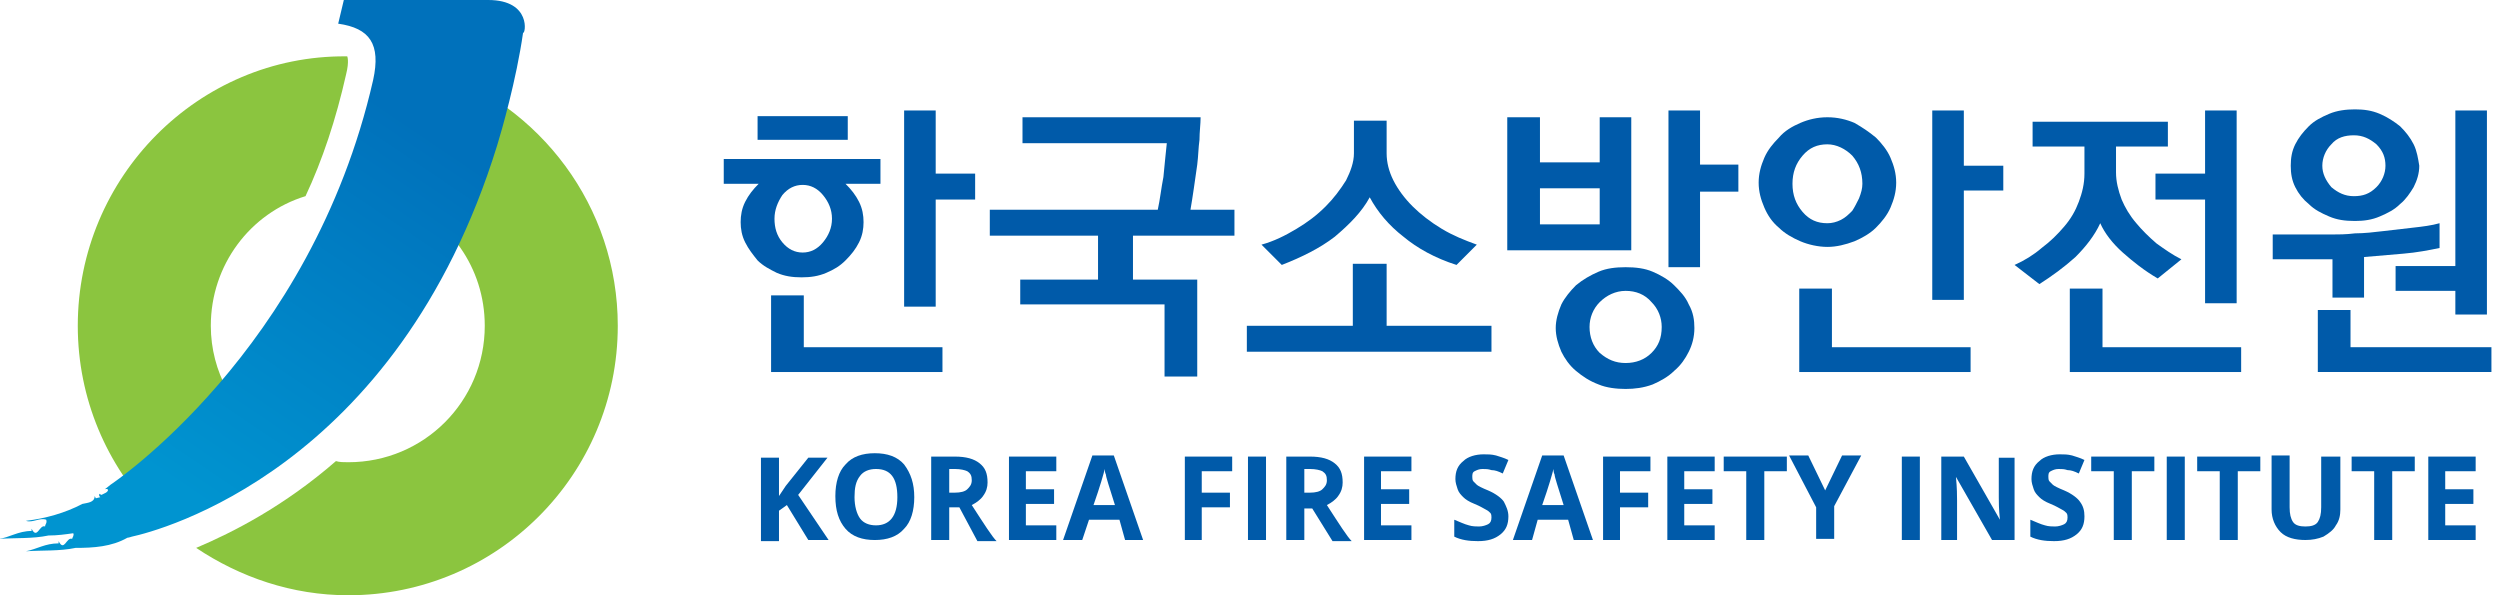 <svg width="126" height="30" viewBox="0 0 126 30" fill="none" xmlns="http://www.w3.org/2000/svg">
<g clip-path="url(#clip0_1434_2292)">
<path d="M10.625 16.42C10.625 13.352 12.614 10.738 15.398 9.886C16.25 8.068 16.932 6.022 17.443 3.749C17.614 3.068 17.5 2.84 17.5 2.84C17.5 2.84 17.5 2.84 17.443 2.84C10 2.783 3.92 8.92 3.92 16.42C3.92 20.113 5.398 23.465 7.784 25.908L13.579 22.045C11.818 20.795 10.625 18.749 10.625 16.42Z" fill="#8BC53F"/>
<path d="M21.761 3.467L20.057 10.001C22.613 11.024 24.432 13.467 24.432 16.421C24.432 20.228 21.363 23.296 17.557 23.296C17.329 23.296 17.102 23.296 16.932 23.239C14.318 25.512 11.761 26.819 9.886 27.614C12.102 29.092 14.716 30.001 17.557 30.001C25.057 30.001 31.136 23.921 31.136 16.421C31.136 10.399 27.216 5.285 21.761 3.467Z" fill="#8BC53F"/>
<path d="M24.602 0H17.329L17.045 1.193C18.636 1.42 19.204 2.216 18.806 4.034C15.681 17.727 5.568 24.432 5.568 24.432L5.284 24.659C5.454 24.602 5.511 24.716 5.341 24.829L5.113 24.943L5 24.886C5 24.943 5 25 5 25L5.057 25.057L4.829 25.114L4.772 25C4.772 25.341 4.375 25.341 4.147 25.398C3.295 25.852 2.272 26.136 1.307 26.25C1.647 26.364 1.988 26.079 2.329 26.193C2.386 26.364 2.272 26.421 2.272 26.534C1.988 26.421 1.875 27.216 1.591 26.648V26.761C0.909 26.761 0.454 27.102 -0.057 27.159C0.795 27.102 1.647 27.159 2.443 26.989C2.897 26.989 3.295 26.932 3.693 26.875C3.75 26.989 3.636 27.102 3.636 27.159C3.352 27.046 3.238 27.841 2.954 27.273V27.386C2.272 27.386 1.875 27.671 1.307 27.784C2.159 27.727 3.011 27.784 3.807 27.614C4.716 27.614 5.625 27.557 6.42 27.102C6.477 27.102 6.647 27.046 6.647 27.046C7.954 26.761 20 23.693 25.056 7.33C25.284 6.591 26.022 4.034 26.363 1.648C26.477 1.761 26.818 0 24.602 0Z" fill="url(#paint0_linear_1434_2292)"/>
<path d="M42.727 5.854H38.182V7.047H42.727V5.854Z" fill="#005AA9"/>
<path d="M44.432 8.012H36.477V9.262H38.238C37.954 9.546 37.727 9.83 37.557 10.171C37.386 10.512 37.329 10.853 37.329 11.194C37.329 11.534 37.386 11.875 37.557 12.216C37.727 12.557 37.954 12.841 38.182 13.125C38.466 13.409 38.807 13.58 39.148 13.75C39.545 13.921 39.943 13.978 40.398 13.978C40.852 13.978 41.25 13.921 41.648 13.75C42.045 13.58 42.329 13.409 42.613 13.125C42.898 12.841 43.125 12.557 43.295 12.216C43.466 11.875 43.523 11.534 43.523 11.194C43.523 10.853 43.466 10.512 43.295 10.171C43.125 9.83 42.898 9.546 42.613 9.262H44.375V8.012H44.432ZM41.477 12.216C41.193 12.557 40.852 12.728 40.454 12.728C40.057 12.728 39.716 12.557 39.432 12.216C39.148 11.875 39.034 11.478 39.034 11.023C39.034 10.569 39.204 10.171 39.432 9.83C39.716 9.489 40.057 9.319 40.454 9.319C40.852 9.319 41.193 9.489 41.477 9.83C41.761 10.171 41.932 10.569 41.932 11.023C41.932 11.478 41.761 11.875 41.477 12.216Z" fill="#005AA9"/>
<path d="M38.863 18.75V14.887H40.511V17.5H47.5V18.75H38.863Z" fill="#005AA9"/>
<path d="M47.159 15.455H45.568V5.568H47.159V8.75H49.147V10.057H47.159V15.455Z" fill="#005AA9"/>
<path d="M60.511 5.91C60.511 6.251 60.454 6.649 60.454 7.047C60.398 7.444 60.398 7.842 60.341 8.297C60.284 8.694 60.227 9.092 60.17 9.49C60.114 9.887 60.057 10.228 60 10.569H62.216V11.876H57.102V14.092H60.341V18.978H58.693V15.342H51.42V14.092H55.341V11.876H49.886V10.569H58.352C58.466 10.058 58.523 9.49 58.636 8.922C58.693 8.297 58.75 7.785 58.807 7.217H51.534V5.91H60.511Z" fill="#005AA9"/>
<path d="M68.182 16.42V13.295H69.886V16.42H75.17V17.727H62.841V16.42H68.182Z" fill="#005AA9"/>
<path d="M69.886 6.08V7.728C69.886 8.182 70 8.637 70.227 9.091C70.454 9.546 70.795 10.001 71.193 10.398C71.591 10.796 72.102 11.194 72.67 11.535C73.238 11.876 73.806 12.103 74.431 12.33L73.409 13.353C72.329 13.012 71.42 12.501 70.738 11.932C70 11.364 69.431 10.682 69.034 9.944C68.636 10.682 68.011 11.307 67.272 11.932C66.534 12.501 65.625 12.955 64.602 13.353L63.579 12.33C64.204 12.16 64.772 11.876 65.341 11.535C65.909 11.194 66.363 10.853 66.818 10.398C67.216 10.001 67.556 9.546 67.841 9.091C68.068 8.637 68.238 8.182 68.238 7.728V6.08H69.886Z" fill="#005AA9"/>
<path d="M80.625 5.91V8.183H77.614V5.91H75.966V12.615H82.216V5.91H80.625ZM80.625 11.308H77.614V9.49H80.625V11.308Z" fill="#005AA9"/>
<path d="M85.113 15.342C84.943 14.944 84.659 14.66 84.375 14.376C84.091 14.092 83.693 13.864 83.295 13.694C82.897 13.524 82.443 13.467 81.931 13.467C81.42 13.467 80.966 13.524 80.568 13.694C80.17 13.864 79.772 14.092 79.431 14.376C79.147 14.66 78.863 15.001 78.693 15.342C78.522 15.739 78.409 16.137 78.409 16.535C78.409 16.933 78.522 17.33 78.693 17.728C78.863 18.069 79.091 18.41 79.431 18.694C79.772 18.978 80.113 19.205 80.568 19.376C80.966 19.546 81.477 19.603 81.931 19.603C82.386 19.603 82.841 19.546 83.295 19.376C83.693 19.205 84.091 18.978 84.375 18.694C84.716 18.41 84.943 18.069 85.113 17.728C85.284 17.387 85.397 16.989 85.397 16.535C85.397 16.137 85.341 15.739 85.113 15.342ZM83.238 17.785C82.897 18.126 82.443 18.296 81.931 18.296C81.42 18.296 81.022 18.126 80.625 17.785C80.284 17.444 80.113 16.989 80.113 16.478C80.113 16.024 80.284 15.569 80.625 15.228C80.966 14.887 81.42 14.66 81.931 14.66C82.443 14.66 82.897 14.83 83.238 15.228C83.579 15.569 83.75 16.024 83.75 16.478C83.75 17.046 83.579 17.444 83.238 17.785Z" fill="#005AA9"/>
<path d="M85.682 13.466H84.091V5.568H85.682V8.296H87.614V9.659H85.682V13.466Z" fill="#005AA9"/>
<path d="M95.284 7.956C95.114 7.558 94.829 7.217 94.545 6.933C94.204 6.649 93.864 6.422 93.466 6.194C93.068 6.024 92.614 5.91 92.102 5.91C91.591 5.91 91.136 6.024 90.739 6.194C90.341 6.365 89.943 6.592 89.659 6.933C89.375 7.217 89.091 7.558 88.92 7.956C88.75 8.353 88.636 8.751 88.636 9.206C88.636 9.66 88.75 10.058 88.92 10.456C89.091 10.853 89.318 11.194 89.659 11.478C89.943 11.762 90.341 11.99 90.739 12.16C91.136 12.331 91.648 12.444 92.102 12.444C92.557 12.444 93.011 12.331 93.466 12.16C93.864 11.99 94.261 11.762 94.545 11.478C94.829 11.194 95.114 10.853 95.284 10.456C95.454 10.058 95.568 9.66 95.568 9.206C95.568 8.751 95.454 8.353 95.284 7.956ZM93.693 10.001C93.579 10.228 93.466 10.456 93.352 10.626C93.182 10.796 93.011 10.967 92.784 11.081C92.557 11.194 92.329 11.251 92.102 11.251C91.591 11.251 91.193 11.081 90.852 10.683C90.511 10.285 90.341 9.831 90.341 9.262C90.341 8.694 90.511 8.24 90.852 7.842C91.193 7.444 91.591 7.274 92.102 7.274C92.557 7.274 93.011 7.501 93.352 7.842C93.693 8.24 93.864 8.694 93.864 9.262C93.864 9.49 93.807 9.717 93.693 10.001Z" fill="#005AA9"/>
<path d="M90.682 18.75V14.545H92.329V17.5H99.318V18.75H90.682Z" fill="#005AA9"/>
<path d="M104.318 18.75V14.545H105.966V17.5H112.954V18.75H104.318Z" fill="#005AA9"/>
<path d="M116.818 18.75V15.625H118.466V17.5H125.568V18.75H116.818Z" fill="#005AA9"/>
<path d="M98.977 5.568V8.352H100.966V9.602H98.977V15.114H97.386V5.568H98.977Z" fill="#005AA9"/>
<path d="M109.261 7.387H106.647V8.694C106.647 9.148 106.761 9.603 106.931 10.057C107.102 10.455 107.329 10.853 107.67 11.25C107.954 11.591 108.295 11.932 108.693 12.273C109.091 12.557 109.488 12.841 109.943 13.069L108.75 14.034C108.068 13.637 107.5 13.182 106.988 12.728C106.477 12.273 106.079 11.762 105.852 11.25C105.568 11.875 105.113 12.444 104.602 12.955C104.034 13.466 103.409 13.921 102.784 14.319L101.534 13.353C102.045 13.125 102.5 12.841 102.897 12.5C103.352 12.159 103.693 11.819 104.034 11.421C104.375 11.023 104.602 10.625 104.772 10.171C104.943 9.716 105.056 9.262 105.056 8.75V7.387H102.443V6.137H109.261V7.387Z" fill="#005AA9"/>
<path d="M111.136 10.057H108.636V8.75H111.136V5.568H112.727V15.284H111.136V10.057Z" fill="#005AA9"/>
<path d="M117.557 15V13.068H114.545V11.818H117.5C117.841 11.818 118.239 11.818 118.693 11.761C119.148 11.761 119.659 11.704 120.114 11.648C120.625 11.591 121.079 11.534 121.591 11.477C122.102 11.421 122.557 11.364 122.954 11.25V12.5C122.386 12.614 121.818 12.727 121.136 12.784C120.511 12.841 119.829 12.898 119.148 12.954V15H117.557Z" fill="#005AA9"/>
<path d="M121.647 7.273C121.477 6.932 121.25 6.648 120.965 6.364C120.681 6.137 120.34 5.909 119.943 5.739C119.545 5.569 119.147 5.512 118.693 5.512C118.238 5.512 117.784 5.569 117.386 5.739C116.988 5.909 116.647 6.08 116.363 6.364C116.079 6.648 115.852 6.932 115.681 7.273C115.511 7.614 115.454 7.955 115.454 8.353C115.454 8.75 115.511 9.091 115.681 9.432C115.852 9.773 116.079 10.057 116.363 10.284C116.647 10.569 116.988 10.739 117.386 10.909C117.784 11.08 118.181 11.137 118.693 11.137C119.147 11.137 119.545 11.08 119.943 10.909C120.34 10.739 120.681 10.569 120.965 10.284C121.25 10.057 121.477 9.716 121.647 9.432C121.818 9.091 121.931 8.75 121.931 8.353C121.875 8.012 121.818 7.614 121.647 7.273ZM119.772 9.432C119.431 9.773 119.09 9.887 118.636 9.887C118.181 9.887 117.84 9.716 117.5 9.432C117.215 9.091 117.045 8.75 117.045 8.353C117.045 7.955 117.215 7.557 117.5 7.273C117.784 6.932 118.181 6.819 118.636 6.819C119.09 6.819 119.431 6.989 119.772 7.273C120.113 7.614 120.227 7.955 120.227 8.353C120.227 8.75 120.056 9.148 119.772 9.432Z" fill="#005AA9"/>
<path d="M123.75 14.659H120.738V13.409H123.75V5.568H125.341V15.852H123.75V14.659Z" fill="#005AA9"/>
<path d="M41.761 27.216H40.738L39.659 25.455L39.261 25.739V27.273H38.352V23.068H39.261V25L39.602 24.489L40.738 23.068H41.704L40.227 24.943L41.761 27.216Z" fill="#005AA9"/>
<path d="M46.079 25.058C46.079 25.739 45.909 26.308 45.568 26.649C45.227 27.046 44.716 27.217 44.091 27.217C43.466 27.217 42.954 27.046 42.613 26.649C42.273 26.251 42.102 25.739 42.102 25.001C42.102 24.319 42.273 23.751 42.613 23.41C42.954 23.012 43.466 22.842 44.091 22.842C44.716 22.842 45.227 23.012 45.568 23.41C45.909 23.864 46.079 24.376 46.079 25.058ZM43.068 25.058C43.068 25.512 43.182 25.91 43.352 26.137C43.523 26.364 43.807 26.478 44.148 26.478C44.829 26.478 45.227 26.024 45.227 25.058C45.227 24.092 44.886 23.637 44.148 23.637C43.807 23.637 43.523 23.751 43.352 23.978C43.125 24.262 43.068 24.603 43.068 25.058Z" fill="#005AA9"/>
<path d="M47.841 25.569V27.216H46.932V23.012H48.125C48.693 23.012 49.091 23.125 49.375 23.353C49.659 23.58 49.773 23.864 49.773 24.319C49.773 24.546 49.716 24.773 49.545 25C49.432 25.171 49.204 25.341 48.977 25.455C49.602 26.421 50 27.046 50.227 27.273H49.261L48.352 25.569H47.841ZM47.841 24.83H48.125C48.409 24.83 48.636 24.773 48.75 24.659C48.864 24.546 48.977 24.432 48.977 24.205C48.977 23.978 48.92 23.864 48.75 23.75C48.636 23.694 48.409 23.637 48.125 23.637H47.841V24.83Z" fill="#005AA9"/>
<path d="M53.238 27.216H50.852V23.012H53.238V23.75H51.704V24.659H53.125V25.398H51.704V26.478H53.238V27.216Z" fill="#005AA9"/>
<path d="M56.704 27.216L56.42 26.194H54.886L54.545 27.216H53.579L55.056 22.955H56.136L57.613 27.216H56.704ZM56.193 25.455C55.909 24.546 55.738 24.035 55.738 23.921C55.681 23.807 55.681 23.694 55.681 23.637C55.625 23.864 55.454 24.489 55.113 25.455H56.193Z" fill="#005AA9"/>
<path d="M60.568 27.216H59.716V23.012H62.102V23.75H60.568V24.83H61.989V25.569H60.568V27.216Z" fill="#005AA9"/>
<path d="M62.898 27.216V23.012H63.807V27.216H62.898Z" fill="#005AA9"/>
<path d="M65.738 25.569V27.216H64.829V23.012H66.022C66.591 23.012 66.988 23.125 67.272 23.353C67.556 23.58 67.67 23.864 67.67 24.319C67.67 24.546 67.613 24.773 67.443 25C67.329 25.171 67.102 25.341 66.875 25.455C67.5 26.421 67.897 27.046 68.125 27.273H67.159L66.136 25.625H65.738V25.569ZM65.738 24.83H66.022C66.306 24.83 66.534 24.773 66.647 24.659C66.761 24.546 66.875 24.432 66.875 24.205C66.875 23.978 66.818 23.864 66.647 23.75C66.534 23.694 66.306 23.637 66.022 23.637H65.738V24.83Z" fill="#005AA9"/>
<path d="M71.136 27.216H68.75V23.012H71.136V23.75H69.602V24.659H71.023V25.398H69.602V26.478H71.136V27.216Z" fill="#005AA9"/>
<path d="M76.023 26.023C76.023 26.421 75.909 26.705 75.625 26.933C75.341 27.16 75 27.273 74.489 27.273C74.034 27.273 73.636 27.217 73.295 27.046V26.194C73.579 26.308 73.807 26.421 74.034 26.478C74.204 26.535 74.432 26.535 74.545 26.535C74.716 26.535 74.886 26.478 75 26.421C75.114 26.364 75.17 26.251 75.17 26.08C75.17 26.023 75.17 25.91 75.114 25.853C75.057 25.796 75 25.739 74.886 25.683C74.773 25.626 74.602 25.512 74.318 25.398C74.034 25.285 73.864 25.171 73.75 25.058C73.636 24.944 73.523 24.83 73.466 24.66C73.409 24.489 73.352 24.319 73.352 24.148C73.352 23.751 73.466 23.467 73.75 23.239C73.977 23.012 74.375 22.898 74.773 22.898C75 22.898 75.17 22.898 75.398 22.955C75.568 23.012 75.795 23.069 76.023 23.183L75.739 23.864C75.511 23.751 75.341 23.694 75.17 23.694C75 23.637 74.886 23.637 74.716 23.637C74.545 23.637 74.432 23.694 74.318 23.751C74.204 23.808 74.204 23.921 74.204 24.035C74.204 24.092 74.204 24.205 74.261 24.262C74.318 24.319 74.375 24.376 74.432 24.433C74.489 24.489 74.716 24.603 75 24.717C75.398 24.887 75.682 25.114 75.795 25.285C75.909 25.512 76.023 25.739 76.023 26.023Z" fill="#005AA9"/>
<path d="M79.318 27.216L79.034 26.194H77.5L77.216 27.216H76.25L77.727 22.955H78.807L80.284 27.216H79.318ZM78.807 25.455C78.523 24.546 78.352 24.035 78.352 23.921C78.296 23.807 78.296 23.694 78.296 23.637C78.239 23.864 78.068 24.489 77.727 25.455H78.807Z" fill="#005AA9"/>
<path d="M81.648 27.216H80.795V23.012H83.182V23.75H81.648V24.83H83.068V25.569H81.648V27.216Z" fill="#005AA9"/>
<path d="M86.42 27.216H84.034V23.012H86.42V23.75H84.886V24.659H86.306V25.398H84.886V26.478H86.42V27.216Z" fill="#005AA9"/>
<path d="M88.921 27.216H88.011V23.75H86.875V23.012H90.057V23.75H88.921V27.216Z" fill="#005AA9"/>
<path d="M91.989 24.716L92.841 22.955H93.807L92.443 25.512V27.16H91.534V25.569L90.17 22.955H91.136L91.989 24.716Z" fill="#005AA9"/>
<path d="M95.852 27.216V23.012H96.761V27.216H95.852Z" fill="#005AA9"/>
<path d="M101.534 27.216H100.398L98.579 24.034C98.636 24.603 98.636 25 98.636 25.228V27.216H97.841V23.012H98.977L100.795 26.194C100.739 25.625 100.739 25.284 100.739 25.057V23.069H101.534V27.216Z" fill="#005AA9"/>
<path d="M105.056 26.023C105.056 26.421 104.943 26.705 104.659 26.933C104.375 27.16 104.034 27.273 103.522 27.273C103.068 27.273 102.67 27.217 102.329 27.046V26.194C102.613 26.308 102.84 26.421 103.068 26.478C103.238 26.535 103.465 26.535 103.579 26.535C103.75 26.535 103.92 26.478 104.034 26.421C104.147 26.364 104.204 26.251 104.204 26.08C104.204 26.023 104.204 25.91 104.147 25.853C104.09 25.796 104.034 25.739 103.92 25.683C103.806 25.626 103.636 25.512 103.352 25.398C103.068 25.285 102.897 25.171 102.784 25.058C102.67 24.944 102.556 24.83 102.5 24.66C102.443 24.489 102.386 24.319 102.386 24.148C102.386 23.751 102.5 23.467 102.784 23.239C103.011 23.012 103.409 22.898 103.806 22.898C104.034 22.898 104.204 22.898 104.431 22.955C104.602 23.012 104.829 23.069 105.056 23.183L104.772 23.864C104.545 23.751 104.375 23.694 104.204 23.694C104.034 23.637 103.92 23.637 103.75 23.637C103.579 23.637 103.465 23.694 103.352 23.751C103.238 23.808 103.238 23.921 103.238 24.035C103.238 24.092 103.238 24.205 103.295 24.262C103.352 24.319 103.409 24.376 103.465 24.433C103.522 24.489 103.75 24.603 104.034 24.717C104.431 24.887 104.715 25.114 104.829 25.285C105 25.512 105.056 25.739 105.056 26.023Z" fill="#005AA9"/>
<path d="M107.443 27.216H106.534V23.75H105.397V23.012H108.579V23.75H107.443V27.216Z" fill="#005AA9"/>
<path d="M109.204 27.216V23.012H110.113V27.216H109.204Z" fill="#005AA9"/>
<path d="M112.784 27.216H111.875V23.75H110.738V23.012H113.92V23.75H112.784V27.216Z" fill="#005AA9"/>
<path d="M117.954 22.955V25.682C117.954 25.966 117.897 26.25 117.727 26.478C117.613 26.705 117.386 26.875 117.102 27.046C116.818 27.16 116.534 27.216 116.193 27.216C115.681 27.216 115.227 27.103 114.943 26.819C114.659 26.535 114.488 26.137 114.488 25.682V22.955H115.397V25.569C115.397 25.91 115.454 26.137 115.568 26.307C115.681 26.478 115.909 26.535 116.193 26.535C116.477 26.535 116.704 26.478 116.818 26.307C116.931 26.137 116.988 25.91 116.988 25.569V23.012H117.954V22.955Z" fill="#005AA9"/>
<path d="M120.568 27.216H119.659V23.75H118.522V23.012H121.704V23.75H120.568V27.216Z" fill="#005AA9"/>
<path d="M124.773 27.216H122.386V23.012H124.773V23.75H123.239V24.659H124.659V25.398H123.239V26.478H124.773V27.216Z" fill="#005AA9"/>
</g>
<defs>
<linearGradient id="paint0_linear_1434_2292" x1="8.404" y1="24.155" x2="20.616" y2="6.077" gradientUnits="userSpaceOnUse">
<stop stop-color="#0094D0"/>
<stop offset="1" stop-color="#0071BB"/>
</linearGradient>
<clipPath id="clip0_1434_2292">
<rect width="125.568" height="30" fill="white"/>
</clipPath>
</defs>
</svg>
